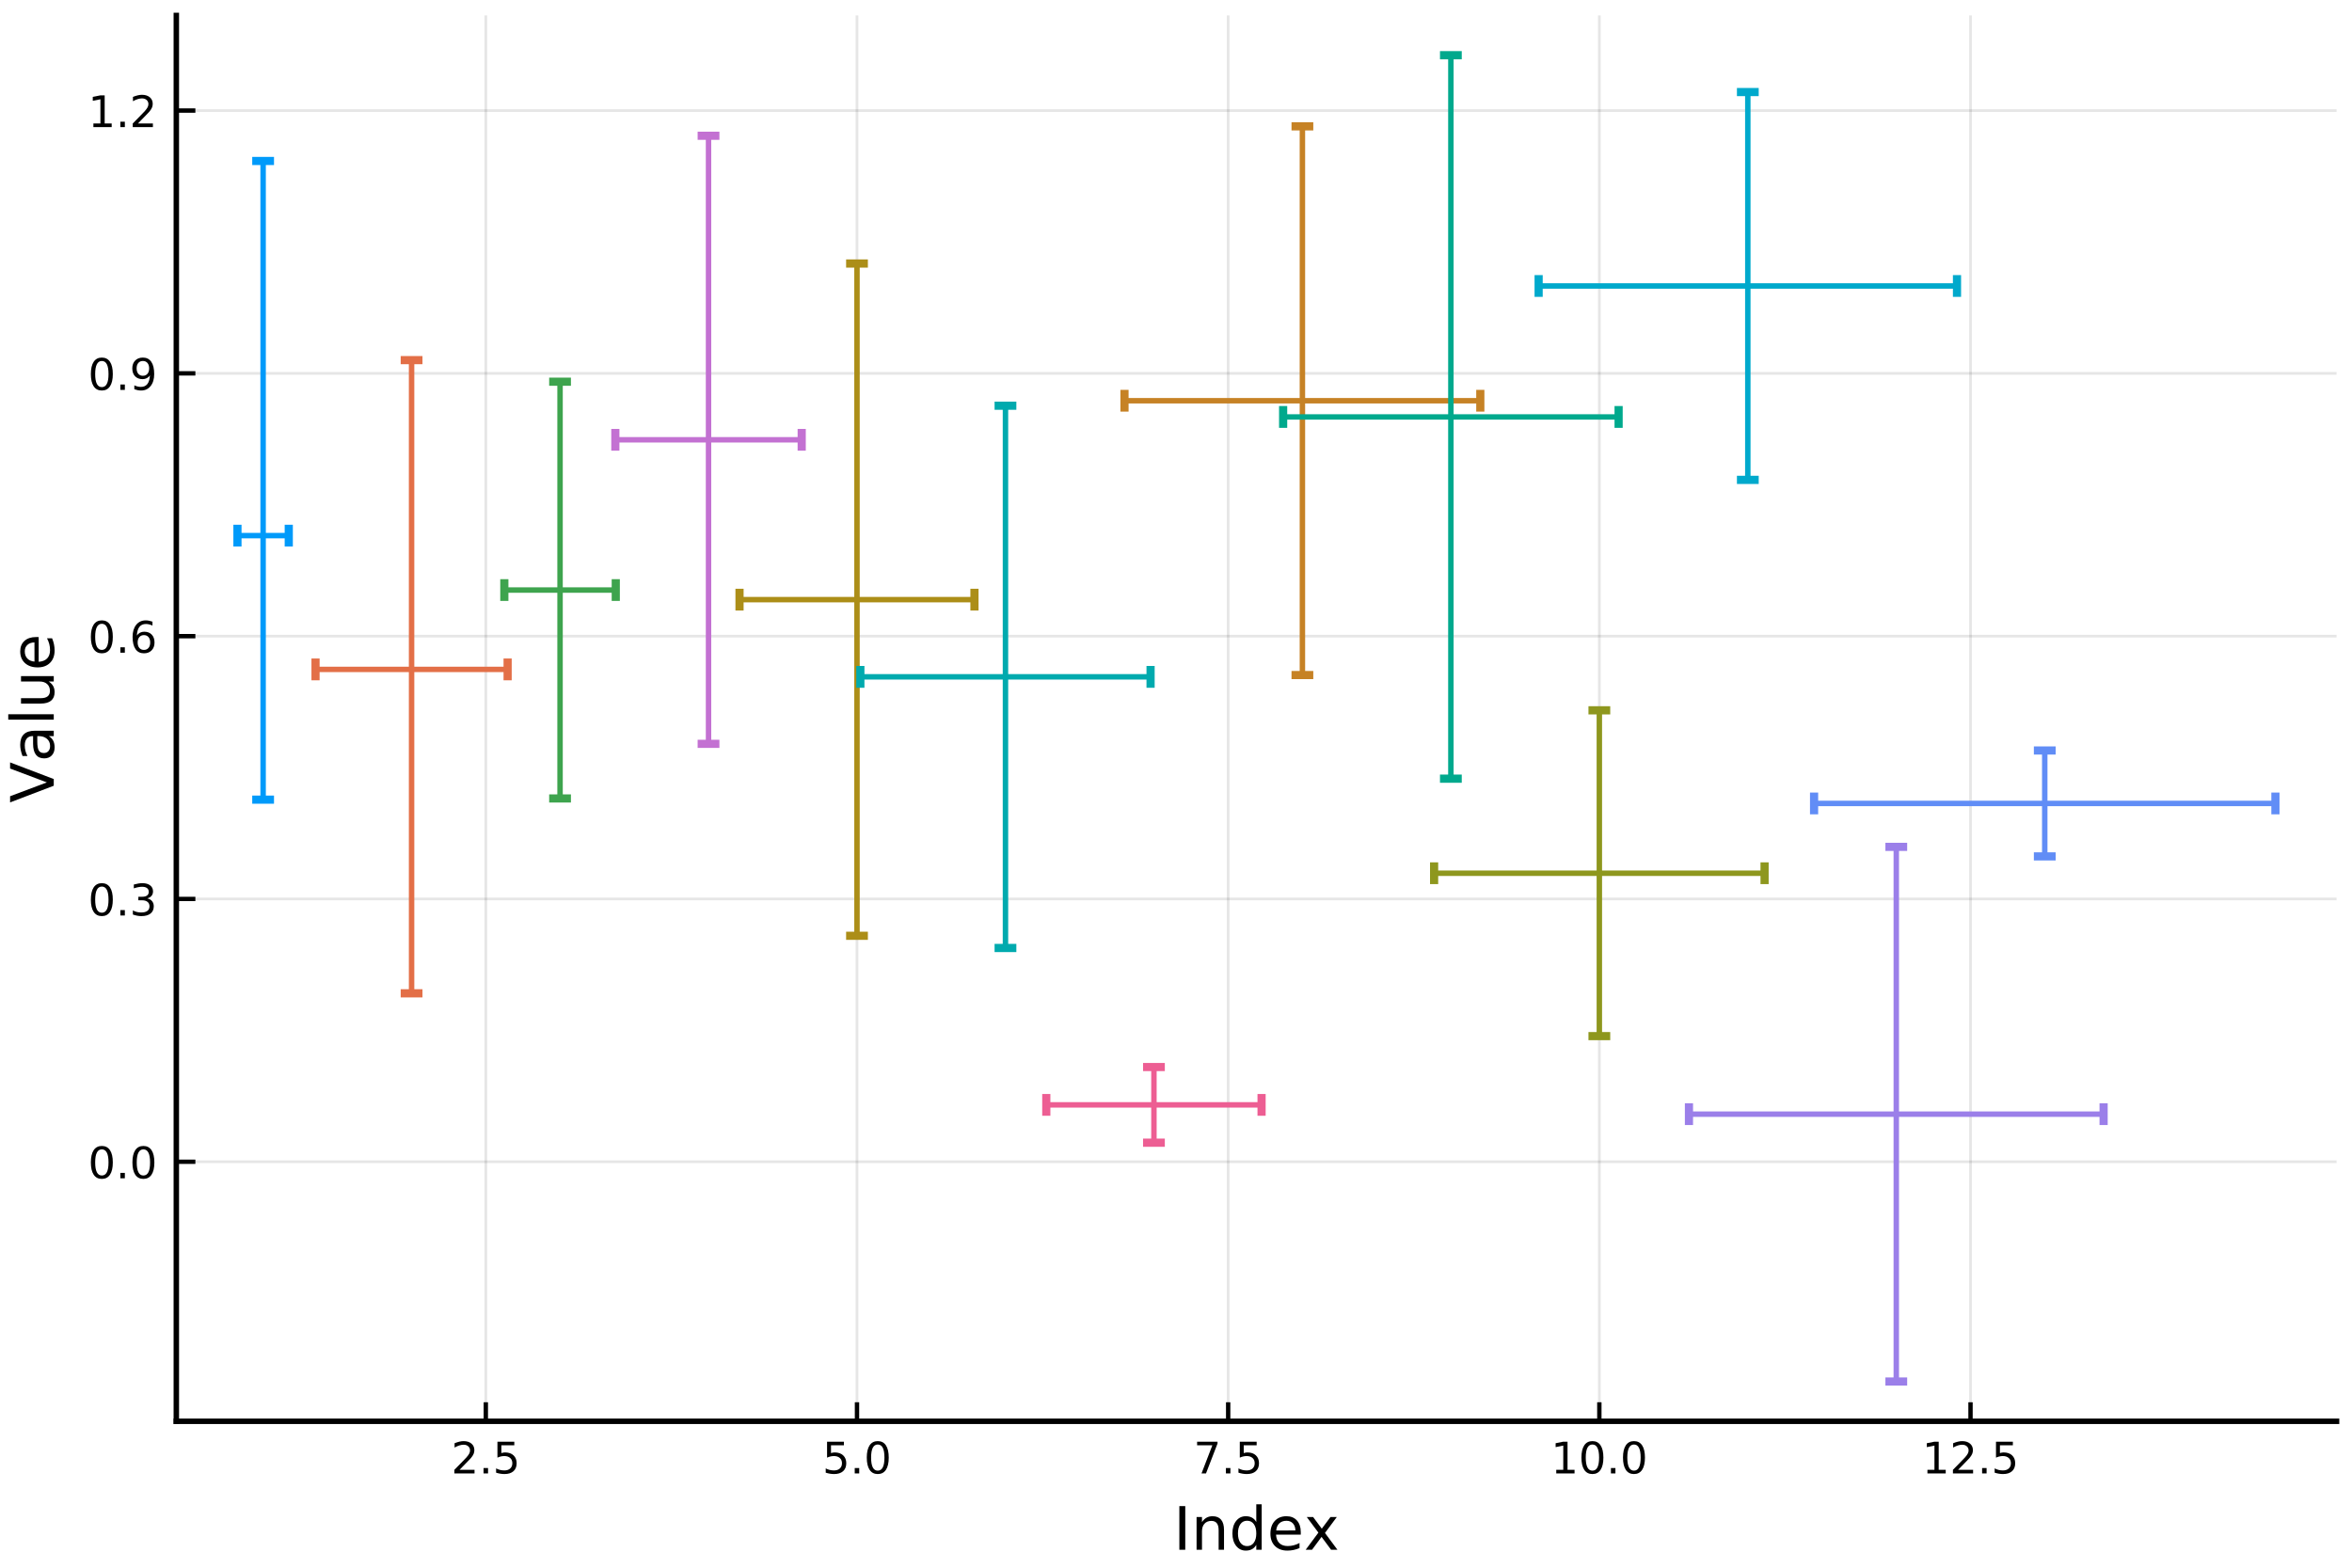 <?xml version="1.0" encoding="utf-8" standalone="no"?>
<!DOCTYPE svg PUBLIC "-//W3C//DTD SVG 1.1//EN"
  "http://www.w3.org/Graphics/SVG/1.1/DTD/svg11.dtd">
<!-- Created with matplotlib (https://matplotlib.org/) -->
<svg height="288pt" version="1.1" viewBox="0 0 432 288" width="432pt" xmlns="http://www.w3.org/2000/svg" xmlns:xlink="http://www.w3.org/1999/xlink">
 <defs>
  <style type="text/css">
*{stroke-linecap:butt;stroke-linejoin:round;}
  </style>
 </defs>
 <g id="figure_1">
  <g id="patch_1">
   <path d="M 0 288 
L 432 288 
L 432 0 
L 0 0 
z
" style="fill:#ffffff;"/>
  </g>
  <g id="axes_1">
   <g id="patch_2">
    <path d="M 32.385 261.105 
L 429.165 261.105 
L 429.165 2.835 
L 32.385 2.835 
z
" style="fill:#ffffff;"/>
   </g>
   <g id="matplotlib.axis_1">
    <g id="xtick_1">
     <g id="line2d_1">
      <path clip-path="url(#p1f4a2196ed)" d="M 89.232 261.105 
L 89.232 2.835 
" style="fill:none;stroke:#000000;stroke-linecap:square;stroke-opacity:0.1;stroke-width:0.5;"/>
     </g>
     <g id="line2d_2">
      <defs>
       <path d="M 0 0 
L 0 -3.5 
" id="m021162e18a" style="stroke:#000000;stroke-width:0.8;"/>
      </defs>
      <g>
       <use style="stroke:#000000;stroke-width:0.8;" x="89.232" xlink:href="#m021162e18a" y="261.105"/>
      </g>
     </g>
     <g id="text_1">
      <!-- 2.5 -->
      <defs>
       <path d="M 19.188 8.297 
L 53.609 8.297 
L 53.609 0 
L 7.328 0 
L 7.328 8.297 
Q 12.938 14.109 22.625 23.891 
Q 32.328 33.688 34.812 36.531 
Q 39.547 41.844 41.422 45.531 
Q 43.312 49.219 43.312 52.781 
Q 43.312 58.594 39.234 62.25 
Q 35.156 65.922 28.609 65.922 
Q 23.969 65.922 18.812 64.312 
Q 13.672 62.703 7.812 59.422 
L 7.812 69.391 
Q 13.766 71.781 18.938 73 
Q 24.125 74.219 28.422 74.219 
Q 39.75 74.219 46.484 68.547 
Q 53.219 62.891 53.219 53.422 
Q 53.219 48.922 51.531 44.891 
Q 49.859 40.875 45.406 35.406 
Q 44.188 33.984 37.641 27.219 
Q 31.109 20.453 19.188 8.297 
z
" id="DejaVuSans-50"/>
       <path d="M 10.688 12.406 
L 21 12.406 
L 21 0 
L 10.688 0 
z
" id="DejaVuSans-46"/>
       <path d="M 10.797 72.906 
L 49.516 72.906 
L 49.516 64.594 
L 19.828 64.594 
L 19.828 46.734 
Q 21.969 47.469 24.109 47.828 
Q 26.266 48.188 28.422 48.188 
Q 40.625 48.188 47.75 41.5 
Q 54.891 34.812 54.891 23.391 
Q 54.891 11.625 47.562 5.094 
Q 40.234 -1.422 26.906 -1.422 
Q 22.312 -1.422 17.547 -0.641 
Q 12.797 0.141 7.719 1.703 
L 7.719 11.625 
Q 12.109 9.234 16.797 8.062 
Q 21.484 6.891 26.703 6.891 
Q 35.156 6.891 40.078 11.328 
Q 45.016 15.766 45.016 23.391 
Q 45.016 31 40.078 35.438 
Q 35.156 39.891 26.703 39.891 
Q 22.75 39.891 18.812 39.016 
Q 14.891 38.141 10.797 36.281 
z
" id="DejaVuSans-53"/>
      </defs>
      <g transform="translate(82.87 270.684)scale(0.08 -0.08)">
       <use xlink:href="#DejaVuSans-50"/>
       <use x="63.623" xlink:href="#DejaVuSans-46"/>
       <use x="95.41" xlink:href="#DejaVuSans-53"/>
      </g>
     </g>
    </g>
    <g id="xtick_2">
     <g id="line2d_3">
      <path clip-path="url(#p1f4a2196ed)" d="M 157.407 261.105 
L 157.407 2.835 
" style="fill:none;stroke:#000000;stroke-linecap:square;stroke-opacity:0.1;stroke-width:0.5;"/>
     </g>
     <g id="line2d_4">
      <g>
       <use style="stroke:#000000;stroke-width:0.8;" x="157.407" xlink:href="#m021162e18a" y="261.105"/>
      </g>
     </g>
     <g id="text_2">
      <!-- 5.0 -->
      <defs>
       <path d="M 31.781 66.406 
Q 24.172 66.406 20.328 58.906 
Q 16.5 51.422 16.5 36.375 
Q 16.5 21.391 20.328 13.891 
Q 24.172 6.391 31.781 6.391 
Q 39.453 6.391 43.281 13.891 
Q 47.125 21.391 47.125 36.375 
Q 47.125 51.422 43.281 58.906 
Q 39.453 66.406 31.781 66.406 
z
M 31.781 74.219 
Q 44.047 74.219 50.516 64.516 
Q 56.984 54.828 56.984 36.375 
Q 56.984 17.969 50.516 8.266 
Q 44.047 -1.422 31.781 -1.422 
Q 19.531 -1.422 13.062 8.266 
Q 6.594 17.969 6.594 36.375 
Q 6.594 54.828 13.062 64.516 
Q 19.531 74.219 31.781 74.219 
z
" id="DejaVuSans-48"/>
      </defs>
      <g transform="translate(151.046 270.684)scale(0.08 -0.08)">
       <use xlink:href="#DejaVuSans-53"/>
       <use x="63.623" xlink:href="#DejaVuSans-46"/>
       <use x="95.41" xlink:href="#DejaVuSans-48"/>
      </g>
     </g>
    </g>
    <g id="xtick_3">
     <g id="line2d_5">
      <path clip-path="url(#p1f4a2196ed)" d="M 225.582 261.105 
L 225.582 2.835 
" style="fill:none;stroke:#000000;stroke-linecap:square;stroke-opacity:0.1;stroke-width:0.5;"/>
     </g>
     <g id="line2d_6">
      <g>
       <use style="stroke:#000000;stroke-width:0.8;" x="225.582" xlink:href="#m021162e18a" y="261.105"/>
      </g>
     </g>
     <g id="text_3">
      <!-- 7.5 -->
      <defs>
       <path d="M 8.203 72.906 
L 55.078 72.906 
L 55.078 68.703 
L 28.609 0 
L 18.312 0 
L 43.219 64.594 
L 8.203 64.594 
z
" id="DejaVuSans-55"/>
      </defs>
      <g transform="translate(219.221 270.684)scale(0.08 -0.08)">
       <use xlink:href="#DejaVuSans-55"/>
       <use x="63.623" xlink:href="#DejaVuSans-46"/>
       <use x="95.41" xlink:href="#DejaVuSans-53"/>
      </g>
     </g>
    </g>
    <g id="xtick_4">
     <g id="line2d_7">
      <path clip-path="url(#p1f4a2196ed)" d="M 293.757 261.105 
L 293.757 2.835 
" style="fill:none;stroke:#000000;stroke-linecap:square;stroke-opacity:0.1;stroke-width:0.5;"/>
     </g>
     <g id="line2d_8">
      <g>
       <use style="stroke:#000000;stroke-width:0.8;" x="293.757" xlink:href="#m021162e18a" y="261.105"/>
      </g>
     </g>
     <g id="text_4">
      <!-- 10.0 -->
      <defs>
       <path d="M 12.406 8.297 
L 28.516 8.297 
L 28.516 63.922 
L 10.984 60.406 
L 10.984 69.391 
L 28.422 72.906 
L 38.281 72.906 
L 38.281 8.297 
L 54.391 8.297 
L 54.391 0 
L 12.406 0 
z
" id="DejaVuSans-49"/>
      </defs>
      <g transform="translate(284.851 270.684)scale(0.08 -0.08)">
       <use xlink:href="#DejaVuSans-49"/>
       <use x="63.623" xlink:href="#DejaVuSans-48"/>
       <use x="127.246" xlink:href="#DejaVuSans-46"/>
       <use x="159.033" xlink:href="#DejaVuSans-48"/>
      </g>
     </g>
    </g>
    <g id="xtick_5">
     <g id="line2d_9">
      <path clip-path="url(#p1f4a2196ed)" d="M 361.932 261.105 
L 361.932 2.835 
" style="fill:none;stroke:#000000;stroke-linecap:square;stroke-opacity:0.1;stroke-width:0.5;"/>
     </g>
     <g id="line2d_10">
      <g>
       <use style="stroke:#000000;stroke-width:0.8;" x="361.932" xlink:href="#m021162e18a" y="261.105"/>
      </g>
     </g>
     <g id="text_5">
      <!-- 12.5 -->
      <g transform="translate(353.026 270.684)scale(0.08 -0.08)">
       <use xlink:href="#DejaVuSans-49"/>
       <use x="63.623" xlink:href="#DejaVuSans-50"/>
       <use x="127.246" xlink:href="#DejaVuSans-46"/>
       <use x="159.033" xlink:href="#DejaVuSans-53"/>
      </g>
     </g>
    </g>
    <g id="text_6">
     <!-- Index -->
     <defs>
      <path d="M 9.812 72.906 
L 19.672 72.906 
L 19.672 0 
L 9.812 0 
z
" id="DejaVuSans-73"/>
      <path d="M 54.891 33.016 
L 54.891 0 
L 45.906 0 
L 45.906 32.719 
Q 45.906 40.484 42.875 44.328 
Q 39.844 48.188 33.797 48.188 
Q 26.516 48.188 22.312 43.547 
Q 18.109 38.922 18.109 30.906 
L 18.109 0 
L 9.078 0 
L 9.078 54.688 
L 18.109 54.688 
L 18.109 46.188 
Q 21.344 51.125 25.703 53.562 
Q 30.078 56 35.797 56 
Q 45.219 56 50.047 50.172 
Q 54.891 44.344 54.891 33.016 
z
" id="DejaVuSans-110"/>
      <path d="M 45.406 46.391 
L 45.406 75.984 
L 54.391 75.984 
L 54.391 0 
L 45.406 0 
L 45.406 8.203 
Q 42.578 3.328 38.25 0.953 
Q 33.938 -1.422 27.875 -1.422 
Q 17.969 -1.422 11.734 6.484 
Q 5.516 14.406 5.516 27.297 
Q 5.516 40.188 11.734 48.094 
Q 17.969 56 27.875 56 
Q 33.938 56 38.25 53.625 
Q 42.578 51.266 45.406 46.391 
z
M 14.797 27.297 
Q 14.797 17.391 18.875 11.75 
Q 22.953 6.109 30.078 6.109 
Q 37.203 6.109 41.297 11.75 
Q 45.406 17.391 45.406 27.297 
Q 45.406 37.203 41.297 42.844 
Q 37.203 48.484 30.078 48.484 
Q 22.953 48.484 18.875 42.844 
Q 14.797 37.203 14.797 27.297 
z
" id="DejaVuSans-100"/>
      <path d="M 56.203 29.594 
L 56.203 25.203 
L 14.891 25.203 
Q 15.484 15.922 20.484 11.062 
Q 25.484 6.203 34.422 6.203 
Q 39.594 6.203 44.453 7.469 
Q 49.312 8.734 54.109 11.281 
L 54.109 2.781 
Q 49.266 0.734 44.188 -0.344 
Q 39.109 -1.422 33.891 -1.422 
Q 20.797 -1.422 13.156 6.188 
Q 5.516 13.812 5.516 26.812 
Q 5.516 40.234 12.766 48.109 
Q 20.016 56 32.328 56 
Q 43.359 56 49.781 48.891 
Q 56.203 41.797 56.203 29.594 
z
M 47.219 32.234 
Q 47.125 39.594 43.094 43.984 
Q 39.062 48.391 32.422 48.391 
Q 24.906 48.391 20.391 44.141 
Q 15.875 39.891 15.188 32.172 
z
" id="DejaVuSans-101"/>
      <path d="M 54.891 54.688 
L 35.109 28.078 
L 55.906 0 
L 45.312 0 
L 29.391 21.484 
L 13.484 0 
L 2.875 0 
L 24.125 28.609 
L 4.688 54.688 
L 15.281 54.688 
L 29.781 35.203 
L 44.281 54.688 
z
" id="DejaVuSans-120"/>
     </defs>
     <g transform="translate(215.537 284.706)scale(0.11 -0.11)">
      <use xlink:href="#DejaVuSans-73"/>
      <use x="29.492" xlink:href="#DejaVuSans-110"/>
      <use x="92.871" xlink:href="#DejaVuSans-100"/>
      <use x="156.348" xlink:href="#DejaVuSans-101"/>
      <use x="217.855" xlink:href="#DejaVuSans-120"/>
     </g>
    </g>
   </g>
   <g id="matplotlib.axis_2">
    <g id="ytick_1">
     <g id="line2d_11">
      <path clip-path="url(#p1f4a2196ed)" d="M 32.385 213.424 
L 429.165 213.424 
" style="fill:none;stroke:#000000;stroke-linecap:square;stroke-opacity:0.1;stroke-width:0.5;"/>
     </g>
     <g id="line2d_12">
      <defs>
       <path d="M 0 0 
L 3.5 0 
" id="m02b36eff85" style="stroke:#000000;stroke-width:0.8;"/>
      </defs>
      <g>
       <use style="stroke:#000000;stroke-width:0.8;" x="32.385" xlink:href="#m02b36eff85" y="213.424"/>
      </g>
     </g>
     <g id="text_7">
      <!-- 0.0 -->
      <g transform="translate(16.162 216.463)scale(0.08 -0.08)">
       <use xlink:href="#DejaVuSans-48"/>
       <use x="63.623" xlink:href="#DejaVuSans-46"/>
       <use x="95.41" xlink:href="#DejaVuSans-48"/>
      </g>
     </g>
    </g>
    <g id="ytick_2">
     <g id="line2d_13">
      <path clip-path="url(#p1f4a2196ed)" d="M 32.385 165.146 
L 429.165 165.146 
" style="fill:none;stroke:#000000;stroke-linecap:square;stroke-opacity:0.1;stroke-width:0.5;"/>
     </g>
     <g id="line2d_14">
      <g>
       <use style="stroke:#000000;stroke-width:0.8;" x="32.385" xlink:href="#m02b36eff85" y="165.146"/>
      </g>
     </g>
     <g id="text_8">
      <!-- 0.3 -->
      <defs>
       <path d="M 40.578 39.312 
Q 47.656 37.797 51.625 33 
Q 55.609 28.219 55.609 21.188 
Q 55.609 10.406 48.188 4.484 
Q 40.766 -1.422 27.094 -1.422 
Q 22.516 -1.422 17.656 -0.516 
Q 12.797 0.391 7.625 2.203 
L 7.625 11.719 
Q 11.719 9.328 16.594 8.109 
Q 21.484 6.891 26.812 6.891 
Q 36.078 6.891 40.938 10.547 
Q 45.797 14.203 45.797 21.188 
Q 45.797 27.641 41.281 31.266 
Q 36.766 34.906 28.719 34.906 
L 20.219 34.906 
L 20.219 43.016 
L 29.109 43.016 
Q 36.375 43.016 40.234 45.922 
Q 44.094 48.828 44.094 54.297 
Q 44.094 59.906 40.109 62.906 
Q 36.141 65.922 28.719 65.922 
Q 24.656 65.922 20.016 65.031 
Q 15.375 64.156 9.812 62.312 
L 9.812 71.094 
Q 15.438 72.656 20.344 73.438 
Q 25.25 74.219 29.594 74.219 
Q 40.828 74.219 47.359 69.109 
Q 53.906 64.016 53.906 55.328 
Q 53.906 49.266 50.438 45.094 
Q 46.969 40.922 40.578 39.312 
z
" id="DejaVuSans-51"/>
      </defs>
      <g transform="translate(16.162 168.185)scale(0.08 -0.08)">
       <use xlink:href="#DejaVuSans-48"/>
       <use x="63.623" xlink:href="#DejaVuSans-46"/>
       <use x="95.41" xlink:href="#DejaVuSans-51"/>
      </g>
     </g>
    </g>
    <g id="ytick_3">
     <g id="line2d_15">
      <path clip-path="url(#p1f4a2196ed)" d="M 32.385 116.868 
L 429.165 116.868 
" style="fill:none;stroke:#000000;stroke-linecap:square;stroke-opacity:0.1;stroke-width:0.5;"/>
     </g>
     <g id="line2d_16">
      <g>
       <use style="stroke:#000000;stroke-width:0.8;" x="32.385" xlink:href="#m02b36eff85" y="116.868"/>
      </g>
     </g>
     <g id="text_9">
      <!-- 0.6 -->
      <defs>
       <path d="M 33.016 40.375 
Q 26.375 40.375 22.484 35.828 
Q 18.609 31.297 18.609 23.391 
Q 18.609 15.531 22.484 10.953 
Q 26.375 6.391 33.016 6.391 
Q 39.656 6.391 43.531 10.953 
Q 47.406 15.531 47.406 23.391 
Q 47.406 31.297 43.531 35.828 
Q 39.656 40.375 33.016 40.375 
z
M 52.594 71.297 
L 52.594 62.312 
Q 48.875 64.062 45.094 64.984 
Q 41.312 65.922 37.594 65.922 
Q 27.828 65.922 22.672 59.328 
Q 17.531 52.734 16.797 39.406 
Q 19.672 43.656 24.016 45.922 
Q 28.375 48.188 33.594 48.188 
Q 44.578 48.188 50.953 41.516 
Q 57.328 34.859 57.328 23.391 
Q 57.328 12.156 50.688 5.359 
Q 44.047 -1.422 33.016 -1.422 
Q 20.359 -1.422 13.672 8.266 
Q 6.984 17.969 6.984 36.375 
Q 6.984 53.656 15.188 63.938 
Q 23.391 74.219 37.203 74.219 
Q 40.922 74.219 44.703 73.484 
Q 48.484 72.75 52.594 71.297 
z
" id="DejaVuSans-54"/>
      </defs>
      <g transform="translate(16.162 119.907)scale(0.08 -0.08)">
       <use xlink:href="#DejaVuSans-48"/>
       <use x="63.623" xlink:href="#DejaVuSans-46"/>
       <use x="95.41" xlink:href="#DejaVuSans-54"/>
      </g>
     </g>
    </g>
    <g id="ytick_4">
     <g id="line2d_17">
      <path clip-path="url(#p1f4a2196ed)" d="M 32.385 68.59 
L 429.165 68.59 
" style="fill:none;stroke:#000000;stroke-linecap:square;stroke-opacity:0.1;stroke-width:0.5;"/>
     </g>
     <g id="line2d_18">
      <g>
       <use style="stroke:#000000;stroke-width:0.8;" x="32.385" xlink:href="#m02b36eff85" y="68.59"/>
      </g>
     </g>
     <g id="text_10">
      <!-- 0.9 -->
      <defs>
       <path d="M 10.984 1.516 
L 10.984 10.5 
Q 14.703 8.734 18.5 7.812 
Q 22.312 6.891 25.984 6.891 
Q 35.75 6.891 40.891 13.453 
Q 46.047 20.016 46.781 33.406 
Q 43.953 29.203 39.594 26.953 
Q 35.25 24.703 29.984 24.703 
Q 19.047 24.703 12.672 31.312 
Q 6.297 37.938 6.297 49.422 
Q 6.297 60.641 12.938 67.422 
Q 19.578 74.219 30.609 74.219 
Q 43.266 74.219 49.922 64.516 
Q 56.594 54.828 56.594 36.375 
Q 56.594 19.141 48.406 8.859 
Q 40.234 -1.422 26.422 -1.422 
Q 22.703 -1.422 18.891 -0.688 
Q 15.094 0.047 10.984 1.516 
z
M 30.609 32.422 
Q 37.25 32.422 41.125 36.953 
Q 45.016 41.5 45.016 49.422 
Q 45.016 57.281 41.125 61.844 
Q 37.25 66.406 30.609 66.406 
Q 23.969 66.406 20.094 61.844 
Q 16.219 57.281 16.219 49.422 
Q 16.219 41.5 20.094 36.953 
Q 23.969 32.422 30.609 32.422 
z
" id="DejaVuSans-57"/>
      </defs>
      <g transform="translate(16.162 71.629)scale(0.08 -0.08)">
       <use xlink:href="#DejaVuSans-48"/>
       <use x="63.623" xlink:href="#DejaVuSans-46"/>
       <use x="95.41" xlink:href="#DejaVuSans-57"/>
      </g>
     </g>
    </g>
    <g id="ytick_5">
     <g id="line2d_19">
      <path clip-path="url(#p1f4a2196ed)" d="M 32.385 20.312 
L 429.165 20.312 
" style="fill:none;stroke:#000000;stroke-linecap:square;stroke-opacity:0.1;stroke-width:0.5;"/>
     </g>
     <g id="line2d_20">
      <g>
       <use style="stroke:#000000;stroke-width:0.8;" x="32.385" xlink:href="#m02b36eff85" y="20.312"/>
      </g>
     </g>
     <g id="text_11">
      <!-- 1.2 -->
      <g transform="translate(16.162 23.351)scale(0.08 -0.08)">
       <use xlink:href="#DejaVuSans-49"/>
       <use x="63.623" xlink:href="#DejaVuSans-46"/>
       <use x="95.41" xlink:href="#DejaVuSans-50"/>
      </g>
     </g>
    </g>
    <g id="text_12">
     <!-- Value -->
     <defs>
      <path d="M 28.609 0 
L 0.781 72.906 
L 11.078 72.906 
L 34.188 11.531 
L 57.328 72.906 
L 67.578 72.906 
L 39.797 0 
z
" id="DejaVuSans-86"/>
      <path d="M 34.281 27.484 
Q 23.391 27.484 19.188 25 
Q 14.984 22.516 14.984 16.5 
Q 14.984 11.719 18.141 8.906 
Q 21.297 6.109 26.703 6.109 
Q 34.188 6.109 38.703 11.406 
Q 43.219 16.703 43.219 25.484 
L 43.219 27.484 
z
M 52.203 31.203 
L 52.203 0 
L 43.219 0 
L 43.219 8.297 
Q 40.141 3.328 35.547 0.953 
Q 30.953 -1.422 24.312 -1.422 
Q 15.922 -1.422 10.953 3.297 
Q 6 8.016 6 15.922 
Q 6 25.141 12.172 29.828 
Q 18.359 34.516 30.609 34.516 
L 43.219 34.516 
L 43.219 35.406 
Q 43.219 41.609 39.141 45 
Q 35.062 48.391 27.688 48.391 
Q 23 48.391 18.547 47.266 
Q 14.109 46.141 10.016 43.891 
L 10.016 52.203 
Q 14.938 54.109 19.578 55.047 
Q 24.219 56 28.609 56 
Q 40.484 56 46.344 49.844 
Q 52.203 43.703 52.203 31.203 
z
" id="DejaVuSans-97"/>
      <path d="M 9.422 75.984 
L 18.406 75.984 
L 18.406 0 
L 9.422 0 
z
" id="DejaVuSans-108"/>
      <path d="M 8.5 21.578 
L 8.5 54.688 
L 17.484 54.688 
L 17.484 21.922 
Q 17.484 14.156 20.5 10.266 
Q 23.531 6.391 29.594 6.391 
Q 36.859 6.391 41.078 11.031 
Q 45.312 15.672 45.312 23.688 
L 45.312 54.688 
L 54.297 54.688 
L 54.297 0 
L 45.312 0 
L 45.312 8.406 
Q 42.047 3.422 37.719 1 
Q 33.406 -1.422 27.688 -1.422 
Q 18.266 -1.422 13.375 4.438 
Q 8.5 10.297 8.5 21.578 
z
M 31.109 56 
z
" id="DejaVuSans-117"/>
     </defs>
     <g transform="translate(9.874 147.495)rotate(-90)scale(0.11 -0.11)">
      <use xlink:href="#DejaVuSans-86"/>
      <use x="68.299" xlink:href="#DejaVuSans-97"/>
      <use x="129.578" xlink:href="#DejaVuSans-108"/>
      <use x="157.361" xlink:href="#DejaVuSans-117"/>
      <use x="220.74" xlink:href="#DejaVuSans-101"/>
     </g>
    </g>
   </g>
   <g id="line2d_21">
    <path clip-path="url(#p1f4a2196ed)" d="M 48.327 98.396 
" style="fill:none;stroke:#009afa;stroke-linecap:round;"/>
   </g>
   <g id="line2d_22">
    <path clip-path="url(#p1f4a2196ed)" d="M 43.614 98.396 
L 53.039 98.396 
" style="fill:none;stroke:#009afa;stroke-linecap:round;"/>
   </g>
   <g id="line2d_23">
    <path clip-path="url(#p1f4a2196ed)" d="M 48.327 146.9 
L 48.327 29.575 
" style="fill:none;stroke:#009afa;stroke-linecap:round;"/>
   </g>
   <g id="PathCollection_1">
    <defs>
     <path d="M 0 2 
L 0 -2 
" id="ma05b3495ee" style="stroke:#009afa;stroke-width:1.5;"/>
    </defs>
    <g clip-path="url(#p1f4a2196ed)">
     <use style="fill:#009afa;stroke:#009afa;stroke-width:1.5;" x="43.614" xlink:href="#ma05b3495ee" y="98.396"/>
     <use style="fill:#009afa;stroke:#009afa;stroke-width:1.5;" x="53.039" xlink:href="#ma05b3495ee" y="98.396"/>
    </g>
   </g>
   <g id="PathCollection_2">
    <defs>
     <path d="M 2 0 
L -2 -0 
" id="m5592415ee0" style="stroke:#009afa;stroke-width:1.5;"/>
    </defs>
    <g clip-path="url(#p1f4a2196ed)">
     <use style="fill:#009afa;stroke:#009afa;stroke-width:1.5;" x="48.327" xlink:href="#m5592415ee0" y="146.9"/>
     <use style="fill:#009afa;stroke:#009afa;stroke-width:1.5;" x="48.327" xlink:href="#m5592415ee0" y="29.575"/>
    </g>
   </g>
   <g id="line2d_24">
    <path clip-path="url(#p1f4a2196ed)" d="M 75.597 122.976 
" style="fill:none;stroke:#e36f47;stroke-linecap:round;"/>
   </g>
   <g id="line2d_25">
    <path clip-path="url(#p1f4a2196ed)" d="M 57.955 122.976 
L 93.238 122.976 
" style="fill:none;stroke:#e36f47;stroke-linecap:round;"/>
   </g>
   <g id="line2d_26">
    <path clip-path="url(#p1f4a2196ed)" d="M 75.597 182.482 
L 75.597 66.163 
" style="fill:none;stroke:#e36f47;stroke-linecap:round;"/>
   </g>
   <g id="PathCollection_3">
    <defs>
     <path d="M 0 2 
L 0 -2 
" id="m331818353b" style="stroke:#e36f47;stroke-width:1.5;"/>
    </defs>
    <g clip-path="url(#p1f4a2196ed)">
     <use style="fill:#e36f47;stroke:#e36f47;stroke-width:1.5;" x="57.955" xlink:href="#m331818353b" y="122.976"/>
     <use style="fill:#e36f47;stroke:#e36f47;stroke-width:1.5;" x="93.238" xlink:href="#m331818353b" y="122.976"/>
    </g>
   </g>
   <g id="PathCollection_4">
    <defs>
     <path d="M 2 0 
L -2 -0 
" id="mdf446c6a4f" style="stroke:#e36f47;stroke-width:1.5;"/>
    </defs>
    <g clip-path="url(#p1f4a2196ed)">
     <use style="fill:#e36f47;stroke:#e36f47;stroke-width:1.5;" x="75.597" xlink:href="#mdf446c6a4f" y="182.482"/>
     <use style="fill:#e36f47;stroke:#e36f47;stroke-width:1.5;" x="75.597" xlink:href="#mdf446c6a4f" y="66.163"/>
    </g>
   </g>
   <g id="patch_3">
    <path d="M 32.385 261.105 
L 32.385 2.835 
" style="fill:none;stroke:#000000;stroke-linecap:square;stroke-linejoin:miter;"/>
   </g>
   <g id="patch_4">
    <path d="M 32.385 261.105 
L 429.165 261.105 
" style="fill:none;stroke:#000000;stroke-linecap:square;stroke-linejoin:miter;"/>
   </g>
   <g id="line2d_27">
    <path clip-path="url(#p1f4a2196ed)" d="M 102.867 108.4 
" style="fill:none;stroke:#3ea44e;stroke-linecap:round;"/>
   </g>
   <g id="line2d_28">
    <path clip-path="url(#p1f4a2196ed)" d="M 92.633 108.4 
L 113.1 108.4 
" style="fill:none;stroke:#3ea44e;stroke-linecap:round;"/>
   </g>
   <g id="line2d_29">
    <path clip-path="url(#p1f4a2196ed)" d="M 102.867 146.681 
L 102.867 70.119 
" style="fill:none;stroke:#3ea44e;stroke-linecap:round;"/>
   </g>
   <g id="PathCollection_5">
    <defs>
     <path d="M 0 2 
L 0 -2 
" id="m2ccc084b69" style="stroke:#3ea44e;stroke-width:1.5;"/>
    </defs>
    <g clip-path="url(#p1f4a2196ed)">
     <use style="fill:#3ea44e;stroke:#3ea44e;stroke-width:1.5;" x="92.633" xlink:href="#m2ccc084b69" y="108.4"/>
     <use style="fill:#3ea44e;stroke:#3ea44e;stroke-width:1.5;" x="113.1" xlink:href="#m2ccc084b69" y="108.4"/>
    </g>
   </g>
   <g id="PathCollection_6">
    <defs>
     <path d="M 2 0 
L -2 -0 
" id="m7903d33ce0" style="stroke:#3ea44e;stroke-width:1.5;"/>
    </defs>
    <g clip-path="url(#p1f4a2196ed)">
     <use style="fill:#3ea44e;stroke:#3ea44e;stroke-width:1.5;" x="102.867" xlink:href="#m7903d33ce0" y="146.681"/>
     <use style="fill:#3ea44e;stroke:#3ea44e;stroke-width:1.5;" x="102.867" xlink:href="#m7903d33ce0" y="70.119"/>
    </g>
   </g>
   <g id="line2d_30">
    <path clip-path="url(#p1f4a2196ed)" d="M 130.137 80.794 
" style="fill:none;stroke:#c371d2;stroke-linecap:round;"/>
   </g>
   <g id="line2d_31">
    <path clip-path="url(#p1f4a2196ed)" d="M 113.022 80.794 
L 147.251 80.794 
" style="fill:none;stroke:#c371d2;stroke-linecap:round;"/>
   </g>
   <g id="line2d_32">
    <path clip-path="url(#p1f4a2196ed)" d="M 130.137 136.648 
L 130.137 24.941 
" style="fill:none;stroke:#c371d2;stroke-linecap:round;"/>
   </g>
   <g id="PathCollection_7">
    <defs>
     <path d="M 0 2 
L 0 -2 
" id="m41b4135aa8" style="stroke:#c371d2;stroke-width:1.5;"/>
    </defs>
    <g clip-path="url(#p1f4a2196ed)">
     <use style="fill:#c371d2;stroke:#c371d2;stroke-width:1.5;" x="113.022" xlink:href="#m41b4135aa8" y="80.794"/>
     <use style="fill:#c371d2;stroke:#c371d2;stroke-width:1.5;" x="147.251" xlink:href="#m41b4135aa8" y="80.794"/>
    </g>
   </g>
   <g id="PathCollection_8">
    <defs>
     <path d="M 2 0 
L -2 -0 
" id="m8af41a9fd4" style="stroke:#c371d2;stroke-width:1.5;"/>
    </defs>
    <g clip-path="url(#p1f4a2196ed)">
     <use style="fill:#c371d2;stroke:#c371d2;stroke-width:1.5;" x="130.137" xlink:href="#m8af41a9fd4" y="136.648"/>
     <use style="fill:#c371d2;stroke:#c371d2;stroke-width:1.5;" x="130.137" xlink:href="#m8af41a9fd4" y="24.941"/>
    </g>
   </g>
   <g id="line2d_33">
    <path clip-path="url(#p1f4a2196ed)" d="M 157.407 110.162 
" style="fill:none;stroke:#ac8e18;stroke-linecap:round;"/>
   </g>
   <g id="line2d_34">
    <path clip-path="url(#p1f4a2196ed)" d="M 135.831 110.162 
L 178.983 110.162 
" style="fill:none;stroke:#ac8e18;stroke-linecap:round;"/>
   </g>
   <g id="line2d_35">
    <path clip-path="url(#p1f4a2196ed)" d="M 157.407 171.91 
L 157.407 48.414 
" style="fill:none;stroke:#ac8e18;stroke-linecap:round;"/>
   </g>
   <g id="PathCollection_9">
    <defs>
     <path d="M 0 2 
L 0 -2 
" id="mce61bb2981" style="stroke:#ac8e18;stroke-width:1.5;"/>
    </defs>
    <g clip-path="url(#p1f4a2196ed)">
     <use style="fill:#ac8e18;stroke:#ac8e18;stroke-width:1.5;" x="135.831" xlink:href="#mce61bb2981" y="110.162"/>
     <use style="fill:#ac8e18;stroke:#ac8e18;stroke-width:1.5;" x="178.983" xlink:href="#mce61bb2981" y="110.162"/>
    </g>
   </g>
   <g id="PathCollection_10">
    <defs>
     <path d="M 2 0 
L -2 -0 
" id="mfdadf8b496" style="stroke:#ac8e18;stroke-width:1.5;"/>
    </defs>
    <g clip-path="url(#p1f4a2196ed)">
     <use style="fill:#ac8e18;stroke:#ac8e18;stroke-width:1.5;" x="157.407" xlink:href="#mfdadf8b496" y="171.91"/>
     <use style="fill:#ac8e18;stroke:#ac8e18;stroke-width:1.5;" x="157.407" xlink:href="#mfdadf8b496" y="48.414"/>
    </g>
   </g>
   <g id="line2d_36">
    <path clip-path="url(#p1f4a2196ed)" d="M 184.677 124.346 
" style="fill:none;stroke:#00aaae;stroke-linecap:round;"/>
   </g>
   <g id="line2d_37">
    <path clip-path="url(#p1f4a2196ed)" d="M 158.024 124.346 
L 211.33 124.346 
" style="fill:none;stroke:#00aaae;stroke-linecap:round;"/>
   </g>
   <g id="line2d_38">
    <path clip-path="url(#p1f4a2196ed)" d="M 184.677 174.153 
L 184.677 74.538 
" style="fill:none;stroke:#00aaae;stroke-linecap:round;"/>
   </g>
   <g id="PathCollection_11">
    <defs>
     <path d="M 0 2 
L 0 -2 
" id="m982e3fda9f" style="stroke:#00aaae;stroke-width:1.5;"/>
    </defs>
    <g clip-path="url(#p1f4a2196ed)">
     <use style="fill:#00aaae;stroke:#00aaae;stroke-width:1.5;" x="158.024" xlink:href="#m982e3fda9f" y="124.346"/>
     <use style="fill:#00aaae;stroke:#00aaae;stroke-width:1.5;" x="211.33" xlink:href="#m982e3fda9f" y="124.346"/>
    </g>
   </g>
   <g id="PathCollection_12">
    <defs>
     <path d="M 2 0 
L -2 -0 
" id="m8f5504b6e0" style="stroke:#00aaae;stroke-width:1.5;"/>
    </defs>
    <g clip-path="url(#p1f4a2196ed)">
     <use style="fill:#00aaae;stroke:#00aaae;stroke-width:1.5;" x="184.677" xlink:href="#m8f5504b6e0" y="174.153"/>
     <use style="fill:#00aaae;stroke:#00aaae;stroke-width:1.5;" x="184.677" xlink:href="#m8f5504b6e0" y="74.538"/>
    </g>
   </g>
   <g id="line2d_39">
    <path clip-path="url(#p1f4a2196ed)" d="M 211.947 202.973 
" style="fill:none;stroke:#ed5e93;stroke-linecap:round;"/>
   </g>
   <g id="line2d_40">
    <path clip-path="url(#p1f4a2196ed)" d="M 192.177 202.973 
L 231.717 202.973 
" style="fill:none;stroke:#ed5e93;stroke-linecap:round;"/>
   </g>
   <g id="line2d_41">
    <path clip-path="url(#p1f4a2196ed)" d="M 211.947 209.923 
L 211.947 196.023 
" style="fill:none;stroke:#ed5e93;stroke-linecap:round;"/>
   </g>
   <g id="PathCollection_13">
    <defs>
     <path d="M 0 2 
L 0 -2 
" id="meb32c6657c" style="stroke:#ed5e93;stroke-width:1.5;"/>
    </defs>
    <g clip-path="url(#p1f4a2196ed)">
     <use style="fill:#ed5e93;stroke:#ed5e93;stroke-width:1.5;" x="192.177" xlink:href="#meb32c6657c" y="202.973"/>
     <use style="fill:#ed5e93;stroke:#ed5e93;stroke-width:1.5;" x="231.717" xlink:href="#meb32c6657c" y="202.973"/>
    </g>
   </g>
   <g id="PathCollection_14">
    <defs>
     <path d="M 2 0 
L -2 -0 
" id="m243074d95e" style="stroke:#ed5e93;stroke-width:1.5;"/>
    </defs>
    <g clip-path="url(#p1f4a2196ed)">
     <use style="fill:#ed5e93;stroke:#ed5e93;stroke-width:1.5;" x="211.947" xlink:href="#m243074d95e" y="209.923"/>
     <use style="fill:#ed5e93;stroke:#ed5e93;stroke-width:1.5;" x="211.947" xlink:href="#m243074d95e" y="196.023"/>
    </g>
   </g>
   <g id="line2d_42">
    <path clip-path="url(#p1f4a2196ed)" d="M 239.217 73.614 
" style="fill:none;stroke:#c68225;stroke-linecap:round;"/>
   </g>
   <g id="line2d_43">
    <path clip-path="url(#p1f4a2196ed)" d="M 206.54 73.614 
L 271.894 73.614 
" style="fill:none;stroke:#c68225;stroke-linecap:round;"/>
   </g>
   <g id="line2d_44">
    <path clip-path="url(#p1f4a2196ed)" d="M 239.217 124.017 
L 239.217 23.21 
" style="fill:none;stroke:#c68225;stroke-linecap:round;"/>
   </g>
   <g id="PathCollection_15">
    <defs>
     <path d="M 0 2 
L 0 -2 
" id="m264e962db7" style="stroke:#c68225;stroke-width:1.5;"/>
    </defs>
    <g clip-path="url(#p1f4a2196ed)">
     <use style="fill:#c68225;stroke:#c68225;stroke-width:1.5;" x="206.54" xlink:href="#m264e962db7" y="73.614"/>
     <use style="fill:#c68225;stroke:#c68225;stroke-width:1.5;" x="271.894" xlink:href="#m264e962db7" y="73.614"/>
    </g>
   </g>
   <g id="PathCollection_16">
    <defs>
     <path d="M 2 0 
L -2 -0 
" id="m08dcd4fab0" style="stroke:#c68225;stroke-width:1.5;"/>
    </defs>
    <g clip-path="url(#p1f4a2196ed)">
     <use style="fill:#c68225;stroke:#c68225;stroke-width:1.5;" x="239.217" xlink:href="#m08dcd4fab0" y="124.017"/>
     <use style="fill:#c68225;stroke:#c68225;stroke-width:1.5;" x="239.217" xlink:href="#m08dcd4fab0" y="23.21"/>
    </g>
   </g>
   <g id="line2d_45">
    <path clip-path="url(#p1f4a2196ed)" d="M 266.487 76.597 
" style="fill:none;stroke:#00a98d;stroke-linecap:round;"/>
   </g>
   <g id="line2d_46">
    <path clip-path="url(#p1f4a2196ed)" d="M 235.678 76.597 
L 297.296 76.597 
" style="fill:none;stroke:#00a98d;stroke-linecap:round;"/>
   </g>
   <g id="line2d_47">
    <path clip-path="url(#p1f4a2196ed)" d="M 266.487 143.05 
L 266.487 10.144 
" style="fill:none;stroke:#00a98d;stroke-linecap:round;"/>
   </g>
   <g id="PathCollection_17">
    <defs>
     <path d="M 0 2 
L 0 -2 
" id="maa4d547164" style="stroke:#00a98d;stroke-width:1.5;"/>
    </defs>
    <g clip-path="url(#p1f4a2196ed)">
     <use style="fill:#00a98d;stroke:#00a98d;stroke-width:1.5;" x="235.678" xlink:href="#maa4d547164" y="76.597"/>
     <use style="fill:#00a98d;stroke:#00a98d;stroke-width:1.5;" x="297.296" xlink:href="#maa4d547164" y="76.597"/>
    </g>
   </g>
   <g id="PathCollection_18">
    <defs>
     <path d="M 2 0 
L -2 -0 
" id="ma0d5b66a59" style="stroke:#00a98d;stroke-width:1.5;"/>
    </defs>
    <g clip-path="url(#p1f4a2196ed)">
     <use style="fill:#00a98d;stroke:#00a98d;stroke-width:1.5;" x="266.487" xlink:href="#ma0d5b66a59" y="143.05"/>
     <use style="fill:#00a98d;stroke:#00a98d;stroke-width:1.5;" x="266.487" xlink:href="#ma0d5b66a59" y="10.144"/>
    </g>
   </g>
   <g id="line2d_48">
    <path clip-path="url(#p1f4a2196ed)" d="M 293.757 160.418 
" style="fill:none;stroke:#8e971e;stroke-linecap:round;"/>
   </g>
   <g id="line2d_49">
    <path clip-path="url(#p1f4a2196ed)" d="M 263.407 160.418 
L 324.106 160.418 
" style="fill:none;stroke:#8e971e;stroke-linecap:round;"/>
   </g>
   <g id="line2d_50">
    <path clip-path="url(#p1f4a2196ed)" d="M 293.757 190.344 
L 293.757 130.492 
" style="fill:none;stroke:#8e971e;stroke-linecap:round;"/>
   </g>
   <g id="PathCollection_19">
    <defs>
     <path d="M 0 2 
L 0 -2 
" id="mbcfeb56be6" style="stroke:#8e971e;stroke-width:1.5;"/>
    </defs>
    <g clip-path="url(#p1f4a2196ed)">
     <use style="fill:#8e971e;stroke:#8e971e;stroke-width:1.5;" x="263.407" xlink:href="#mbcfeb56be6" y="160.418"/>
     <use style="fill:#8e971e;stroke:#8e971e;stroke-width:1.5;" x="324.106" xlink:href="#mbcfeb56be6" y="160.418"/>
    </g>
   </g>
   <g id="PathCollection_20">
    <defs>
     <path d="M 2 0 
L -2 -0 
" id="m6752c03eba" style="stroke:#8e971e;stroke-width:1.5;"/>
    </defs>
    <g clip-path="url(#p1f4a2196ed)">
     <use style="fill:#8e971e;stroke:#8e971e;stroke-width:1.5;" x="293.757" xlink:href="#m6752c03eba" y="190.344"/>
     <use style="fill:#8e971e;stroke:#8e971e;stroke-width:1.5;" x="293.757" xlink:href="#m6752c03eba" y="130.492"/>
    </g>
   </g>
   <g id="line2d_51">
    <path clip-path="url(#p1f4a2196ed)" d="M 321.027 52.534 
" style="fill:none;stroke:#00a9cc;stroke-linecap:round;"/>
   </g>
   <g id="line2d_52">
    <path clip-path="url(#p1f4a2196ed)" d="M 282.606 52.534 
L 359.448 52.534 
" style="fill:none;stroke:#00a9cc;stroke-linecap:round;"/>
   </g>
   <g id="line2d_53">
    <path clip-path="url(#p1f4a2196ed)" d="M 321.027 88.156 
L 321.027 16.911 
" style="fill:none;stroke:#00a9cc;stroke-linecap:round;"/>
   </g>
   <g id="PathCollection_21">
    <defs>
     <path d="M 0 2 
L 0 -2 
" id="m92f953af19" style="stroke:#00a9cc;stroke-width:1.5;"/>
    </defs>
    <g clip-path="url(#p1f4a2196ed)">
     <use style="fill:#00a9cc;stroke:#00a9cc;stroke-width:1.5;" x="282.606" xlink:href="#m92f953af19" y="52.534"/>
     <use style="fill:#00a9cc;stroke:#00a9cc;stroke-width:1.5;" x="359.448" xlink:href="#m92f953af19" y="52.534"/>
    </g>
   </g>
   <g id="PathCollection_22">
    <defs>
     <path d="M 2 0 
L -2 -0 
" id="m691ddf4490" style="stroke:#00a9cc;stroke-width:1.5;"/>
    </defs>
    <g clip-path="url(#p1f4a2196ed)">
     <use style="fill:#00a9cc;stroke:#00a9cc;stroke-width:1.5;" x="321.027" xlink:href="#m691ddf4490" y="88.156"/>
     <use style="fill:#00a9cc;stroke:#00a9cc;stroke-width:1.5;" x="321.027" xlink:href="#m691ddf4490" y="16.911"/>
    </g>
   </g>
   <g id="line2d_54">
    <path clip-path="url(#p1f4a2196ed)" d="M 348.297 204.685 
" style="fill:none;stroke:#9b7fe9;stroke-linecap:round;"/>
   </g>
   <g id="line2d_55">
    <path clip-path="url(#p1f4a2196ed)" d="M 310.216 204.685 
L 386.377 204.685 
" style="fill:none;stroke:#9b7fe9;stroke-linecap:round;"/>
   </g>
   <g id="line2d_56">
    <path clip-path="url(#p1f4a2196ed)" d="M 348.297 253.796 
L 348.297 155.573 
" style="fill:none;stroke:#9b7fe9;stroke-linecap:round;"/>
   </g>
   <g id="PathCollection_23">
    <defs>
     <path d="M 0 2 
L 0 -2 
" id="m14424e914b" style="stroke:#9b7fe9;stroke-width:1.5;"/>
    </defs>
    <g clip-path="url(#p1f4a2196ed)">
     <use style="fill:#9b7fe9;stroke:#9b7fe9;stroke-width:1.5;" x="310.216" xlink:href="#m14424e914b" y="204.685"/>
     <use style="fill:#9b7fe9;stroke:#9b7fe9;stroke-width:1.5;" x="386.377" xlink:href="#m14424e914b" y="204.685"/>
    </g>
   </g>
   <g id="PathCollection_24">
    <defs>
     <path d="M 2 0 
L -2 -0 
" id="m357c600808" style="stroke:#9b7fe9;stroke-width:1.5;"/>
    </defs>
    <g clip-path="url(#p1f4a2196ed)">
     <use style="fill:#9b7fe9;stroke:#9b7fe9;stroke-width:1.5;" x="348.297" xlink:href="#m357c600808" y="253.796"/>
     <use style="fill:#9b7fe9;stroke:#9b7fe9;stroke-width:1.5;" x="348.297" xlink:href="#m357c600808" y="155.573"/>
    </g>
   </g>
   <g id="line2d_57">
    <path clip-path="url(#p1f4a2196ed)" d="M 375.567 147.601 
" style="fill:none;stroke:#618df6;stroke-linecap:round;"/>
   </g>
   <g id="line2d_58">
    <path clip-path="url(#p1f4a2196ed)" d="M 333.198 147.601 
L 417.936 147.601 
" style="fill:none;stroke:#618df6;stroke-linecap:round;"/>
   </g>
   <g id="line2d_59">
    <path clip-path="url(#p1f4a2196ed)" d="M 375.567 157.332 
L 375.567 137.87 
" style="fill:none;stroke:#618df6;stroke-linecap:round;"/>
   </g>
   <g id="PathCollection_25">
    <defs>
     <path d="M 0 2 
L 0 -2 
" id="m357ca2659f" style="stroke:#618df6;stroke-width:1.5;"/>
    </defs>
    <g clip-path="url(#p1f4a2196ed)">
     <use style="fill:#618df6;stroke:#618df6;stroke-width:1.5;" x="333.198" xlink:href="#m357ca2659f" y="147.601"/>
     <use style="fill:#618df6;stroke:#618df6;stroke-width:1.5;" x="417.936" xlink:href="#m357ca2659f" y="147.601"/>
    </g>
   </g>
   <g id="PathCollection_26">
    <defs>
     <path d="M 2 0 
L -2 -0 
" id="m612e748854" style="stroke:#618df6;stroke-width:1.5;"/>
    </defs>
    <g clip-path="url(#p1f4a2196ed)">
     <use style="fill:#618df6;stroke:#618df6;stroke-width:1.5;" x="375.567" xlink:href="#m612e748854" y="157.332"/>
     <use style="fill:#618df6;stroke:#618df6;stroke-width:1.5;" x="375.567" xlink:href="#m612e748854" y="137.87"/>
    </g>
   </g>
  </g>
 </g>
 <defs>
  <clipPath id="p1f4a2196ed">
   <rect height="258.271" width="396.781" x="32.385" y="2.835"/>
  </clipPath>
 </defs>
</svg>
